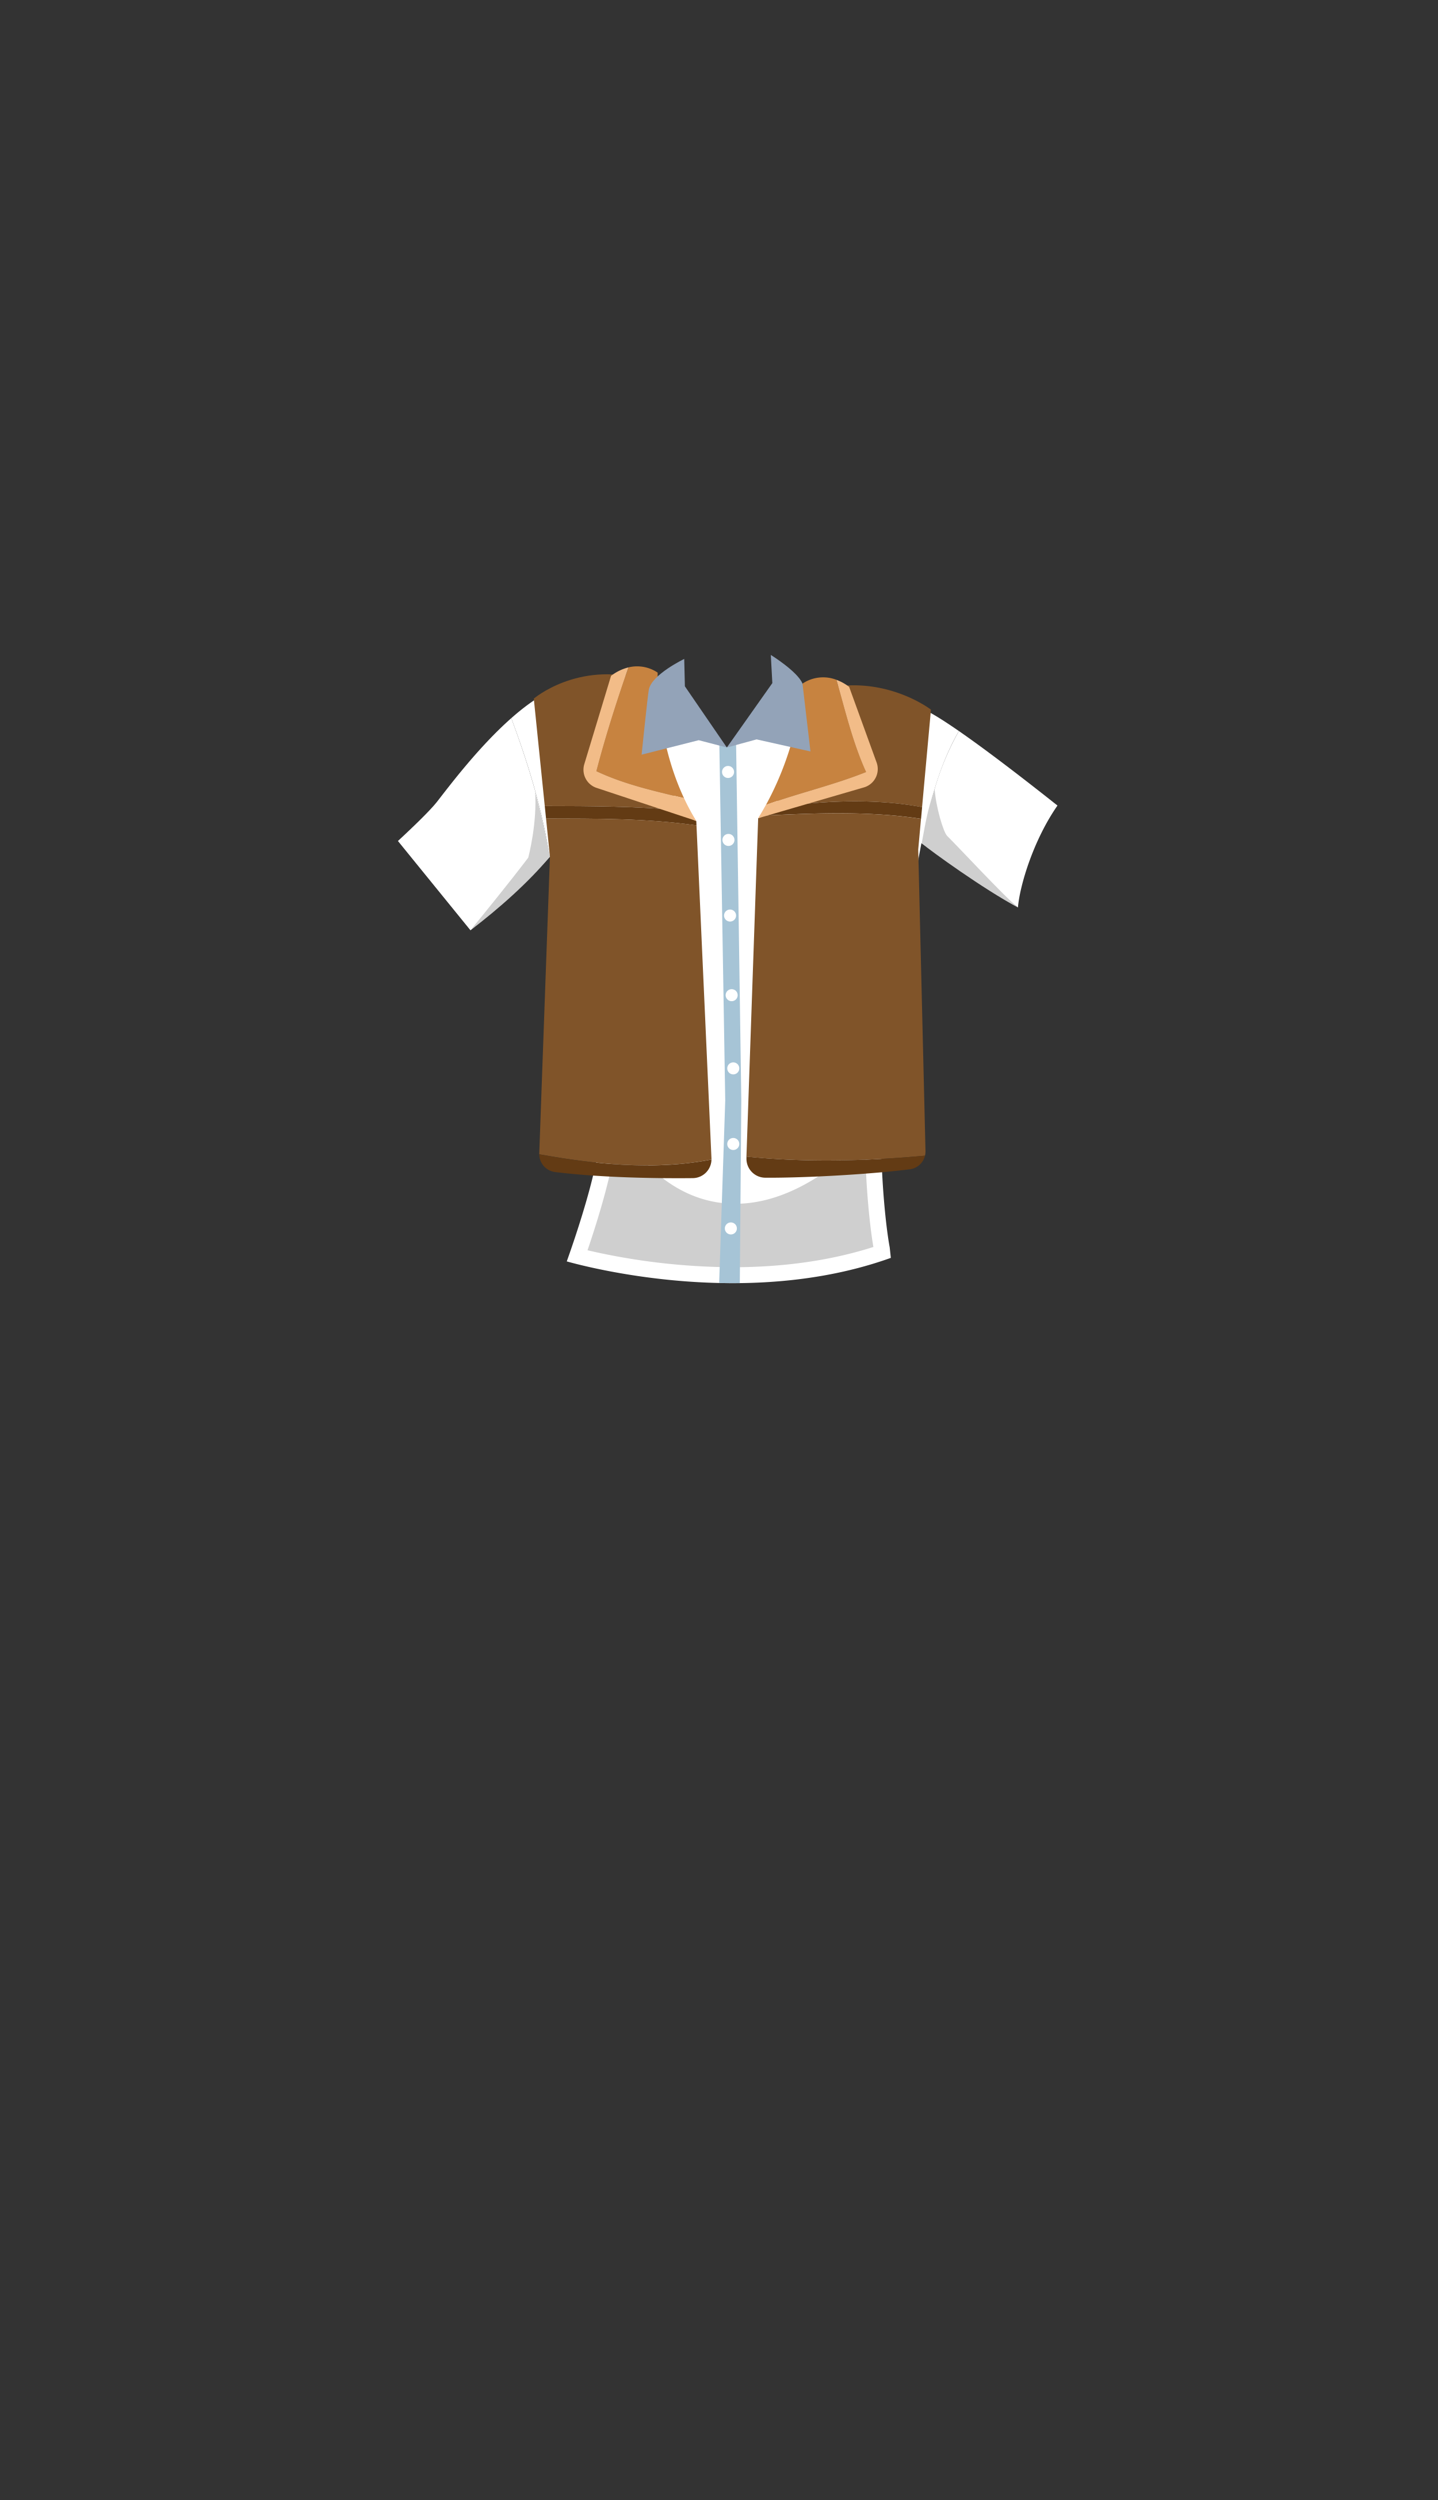 <svg xmlns="http://www.w3.org/2000/svg" width="1262.35" height="2194.12" viewBox="0 0 1262.35 2194.12"><rect x="0" y="0" width="1262.35" height="2194.12" fill="#333333" stroke="none"/><defs><style>.a{fill:#fff;}.b{fill:#cfcfcf;}.c{fill:#805429;}.d{fill:#633b14;}.e{fill:#c78340;}.f{fill:#f2bc88;}.g{fill:#a6c4d6;}.h{fill:#93a3b8;}.i{fill:none;}</style></defs><title>4_men_shirt_7</title><path class="a" d="M383.94,703.24c-5.88,7.56-20,21.27-34.61,34.81L413,816.41c51-43.15,67.37-61.82,69.51-64.34a509.52,509.52,0,0,0-12.81-58.36c-6-21.44-13.1-42.59-20.88-63.45C420.49,655.27,395.16,688.81,383.94,703.24Z"/><path class="a" d="M814.88,624.53c-36-19.06-39.18-13.77-76.23-14.82a250.48,250.48,0,0,1-36.19-3.63c-15.4,20.06-64.4,49.92-64.4,49.92l-54.49-48.66a78.9,78.9,0,0,1-19.48-.24l-50.27-6.92c-20.13-3-43.43,11-65,30.08,14.75,39.57,27.22,80.17,33.69,121.81.17-.2.25-.31.25-.31,4.24,19.06,36.71,185.83,43.77,232.42,4.14,27.36-21.46,101.71-29,122.81,19.81,5.56,159.4,41.83,284.49-3.1-.64-6-1-9.24-1-9.24-4.24-22.24-15.88-121.77,2.12-218.12C796.3,806,808.88,739.94,808.88,739.94l1.21.85c5-34.21,14.27-68.84,31.68-99.24C831.22,634.25,821.86,628.22,814.88,624.53Z"/><path class="a" d="M928.3,706.94c-22.69-18-58.75-46.16-86.53-65.39a237.24,237.24,0,0,0-21.3,50.81,346.84,346.84,0,0,0-10.38,48.43c37.38,26.18,59.75,36.07,83.5,55.62C895.24,776.92,907.2,737.23,928.3,706.94Z"/><path class="b" d="M413,816.41c25.29-19.29,50.94-42.06,69.76-64.65-8.82-46-12.92-53.86-13.06-58,2.12,28.94-6,58.94-6,58.94C447,774.66,424.32,802.51,413,816.41Z"/><path class="b" d="M820.47,692.36c-6.88,20.76-7.82,29.23-11.36,47.71,8.24,6.93,54.12,40.11,84.48,56.34-12.18-9.85-51-51.82-62.12-62.82C828.18,730.33,821.59,708.41,820.47,692.36Z"/><path class="b" d="M539.73,978c.23,1.45.45,2.83.64,4.1,2.1,13.83-1.33,36.59-10.47,69.59-4.65,16.79-9.91,33.09-14.14,45.53a573.46,573.46,0,0,0,127.52,14.88c45.08,0,86.54-6,123.43-17.78-2.85-16.52-6.88-51.65-7.35-95C643.28,1112.08,560.41,1032.18,539.73,978Z"/><path class="c" d="M563.23,595.94c-56.47-15.53-94.64,17.18-94.64,17.18l9.63,94.23c40.37,0,81.11.22,121.42,4C576.88,682.16,563.23,595.94,563.23,595.94Z"/><path class="d" d="M599.64,711.36c-40.31-3.79-81-4-121.42-4l1.13,11c44.07,0,88.57-.2,132.06,6l-.18-3.9C607.15,719.24,603.28,716,599.64,711.36Z"/><path class="c" d="M479.35,718.35l3.41,33.41-9.37,260.52c0,.24,0,.47,0,.7,49.43,8.93,101.44,14.3,151.17,4.59,0-.35,0-.7,0-1.05L611.41,724.31C567.92,718.15,523.42,718.31,479.35,718.35Z"/><path class="d" d="M473.4,1013a15.83,15.83,0,0,0,13.9,15.57c43.13,5.29,94.61,5.61,120.84,5.35a16.61,16.61,0,0,0,16.43-16.33C574.84,1027.28,522.83,1021.91,473.4,1013Z"/><path class="e" d="M600.46,700.44c-25.34-54.11-23.11-110.15-23.11-110.15a32.31,32.31,0,0,0-25.67-4.6c-10.46,30.07-20.07,60.21-28.15,91.1C548.16,688.38,574.32,694.2,600.46,700.44Z"/><path class="c" d="M697.59,706.35c37.33-4.06,75.33-4.82,111.85,2,2.27-24.89,5.23-57.36,7.8-85.58,0,0-42.18-32.7-98.65-17.17-.05.1-16.17,72.14-38.72,101.12A101.32,101.32,0,0,0,697.59,706.35Z"/><path class="d" d="M697.59,706.35a101.32,101.32,0,0,1-17.72.36,39.34,39.34,0,0,1-9.33,9c46.11-2.18,92.59-4.07,138,2.88.3-3.25.61-6.69.94-10.28C772.92,701.53,734.92,702.29,697.59,706.35Z"/><path class="c" d="M812,1014.21a16,16,0,0,0,.44-4.28l-6.37-264.52c.43-4.69,1.3-14.3,2.44-26.79-45.37-7-91.85-5.06-138-2.88a18.77,18.77,0,0,1-4.95,2.32c-.42,12.19-9.49,273.63-10.3,297C707.53,1020.28,759.76,1019,812,1014.21Z"/><path class="d" d="M655.29,1015c0,.49,0,.88,0,1.16a16.62,16.62,0,0,0,16.44,17.38c26.23.26,83.7-2.06,126.84-7.36a15.81,15.81,0,0,0,13.46-12C759.76,1019,707.53,1020.28,655.29,1015Z"/><path class="e" d="M734.26,596.59a32.5,32.5,0,0,0-29.79,3.35s-1.9,51.36-32.1,106.48c28.92-10.55,59.11-17.35,88-28.9C748.49,651.54,742.05,623.78,734.26,596.59Z"/><path class="f" d="M523.53,676.79c8.08-30.89,17.69-61,28.15-91.1a41.29,41.29,0,0,0-15.27,7.43l-23.49,77.51a16.79,16.79,0,0,0,10.8,20.81l87.51,29a194.78,194.78,0,0,1-10.77-20C574.32,694.2,548.16,688.38,523.53,676.79Z"/><path class="f" d="M745.41,602.76a43.69,43.69,0,0,0-11.15-6.17c7.79,27.19,14.23,54.95,26.06,80.93-28.84,11.55-59,18.35-88,28.9q-3.18,5.79-6.78,11.64L758.45,691a16.8,16.8,0,0,0,11.08-21.86Z"/><path class="g" d="M646.18,652.29,638.06,656l-6.59-3,5.18,312.82-5.34,160.12q8.91.21,18.13.1l1.32-160.22Z"/><path class="h" d="M601.23,602.29,638.06,656l-24.71-6.41-50.12,12.7s5.34-52.13,6.36-57.17c2.67-13.28,31.06-26.83,31.06-26.83Z"/><path class="h" d="M638.06,656,678,599.47l-1.35-24.71s23.59,14.59,27.82,25.18l7,59.53-47.3-10.59Z"/><circle class="a" cx="639.12" cy="677.47" r="5.29"/><circle class="a" cx="639.47" cy="737.12" r="5.29"/><circle class="a" cx="640.88" cy="803.47" r="5.29"/><circle class="a" cx="642.29" cy="873.35" r="5.29"/><circle class="a" cx="643.7" cy="937.59" r="5.29"/><circle class="a" cx="643.7" cy="1003.94" r="5.29"/><circle class="a" cx="641.59" cy="1078.06" r="5.29"/><rect class="i" width="1262.35" height="2194.12"/></svg>